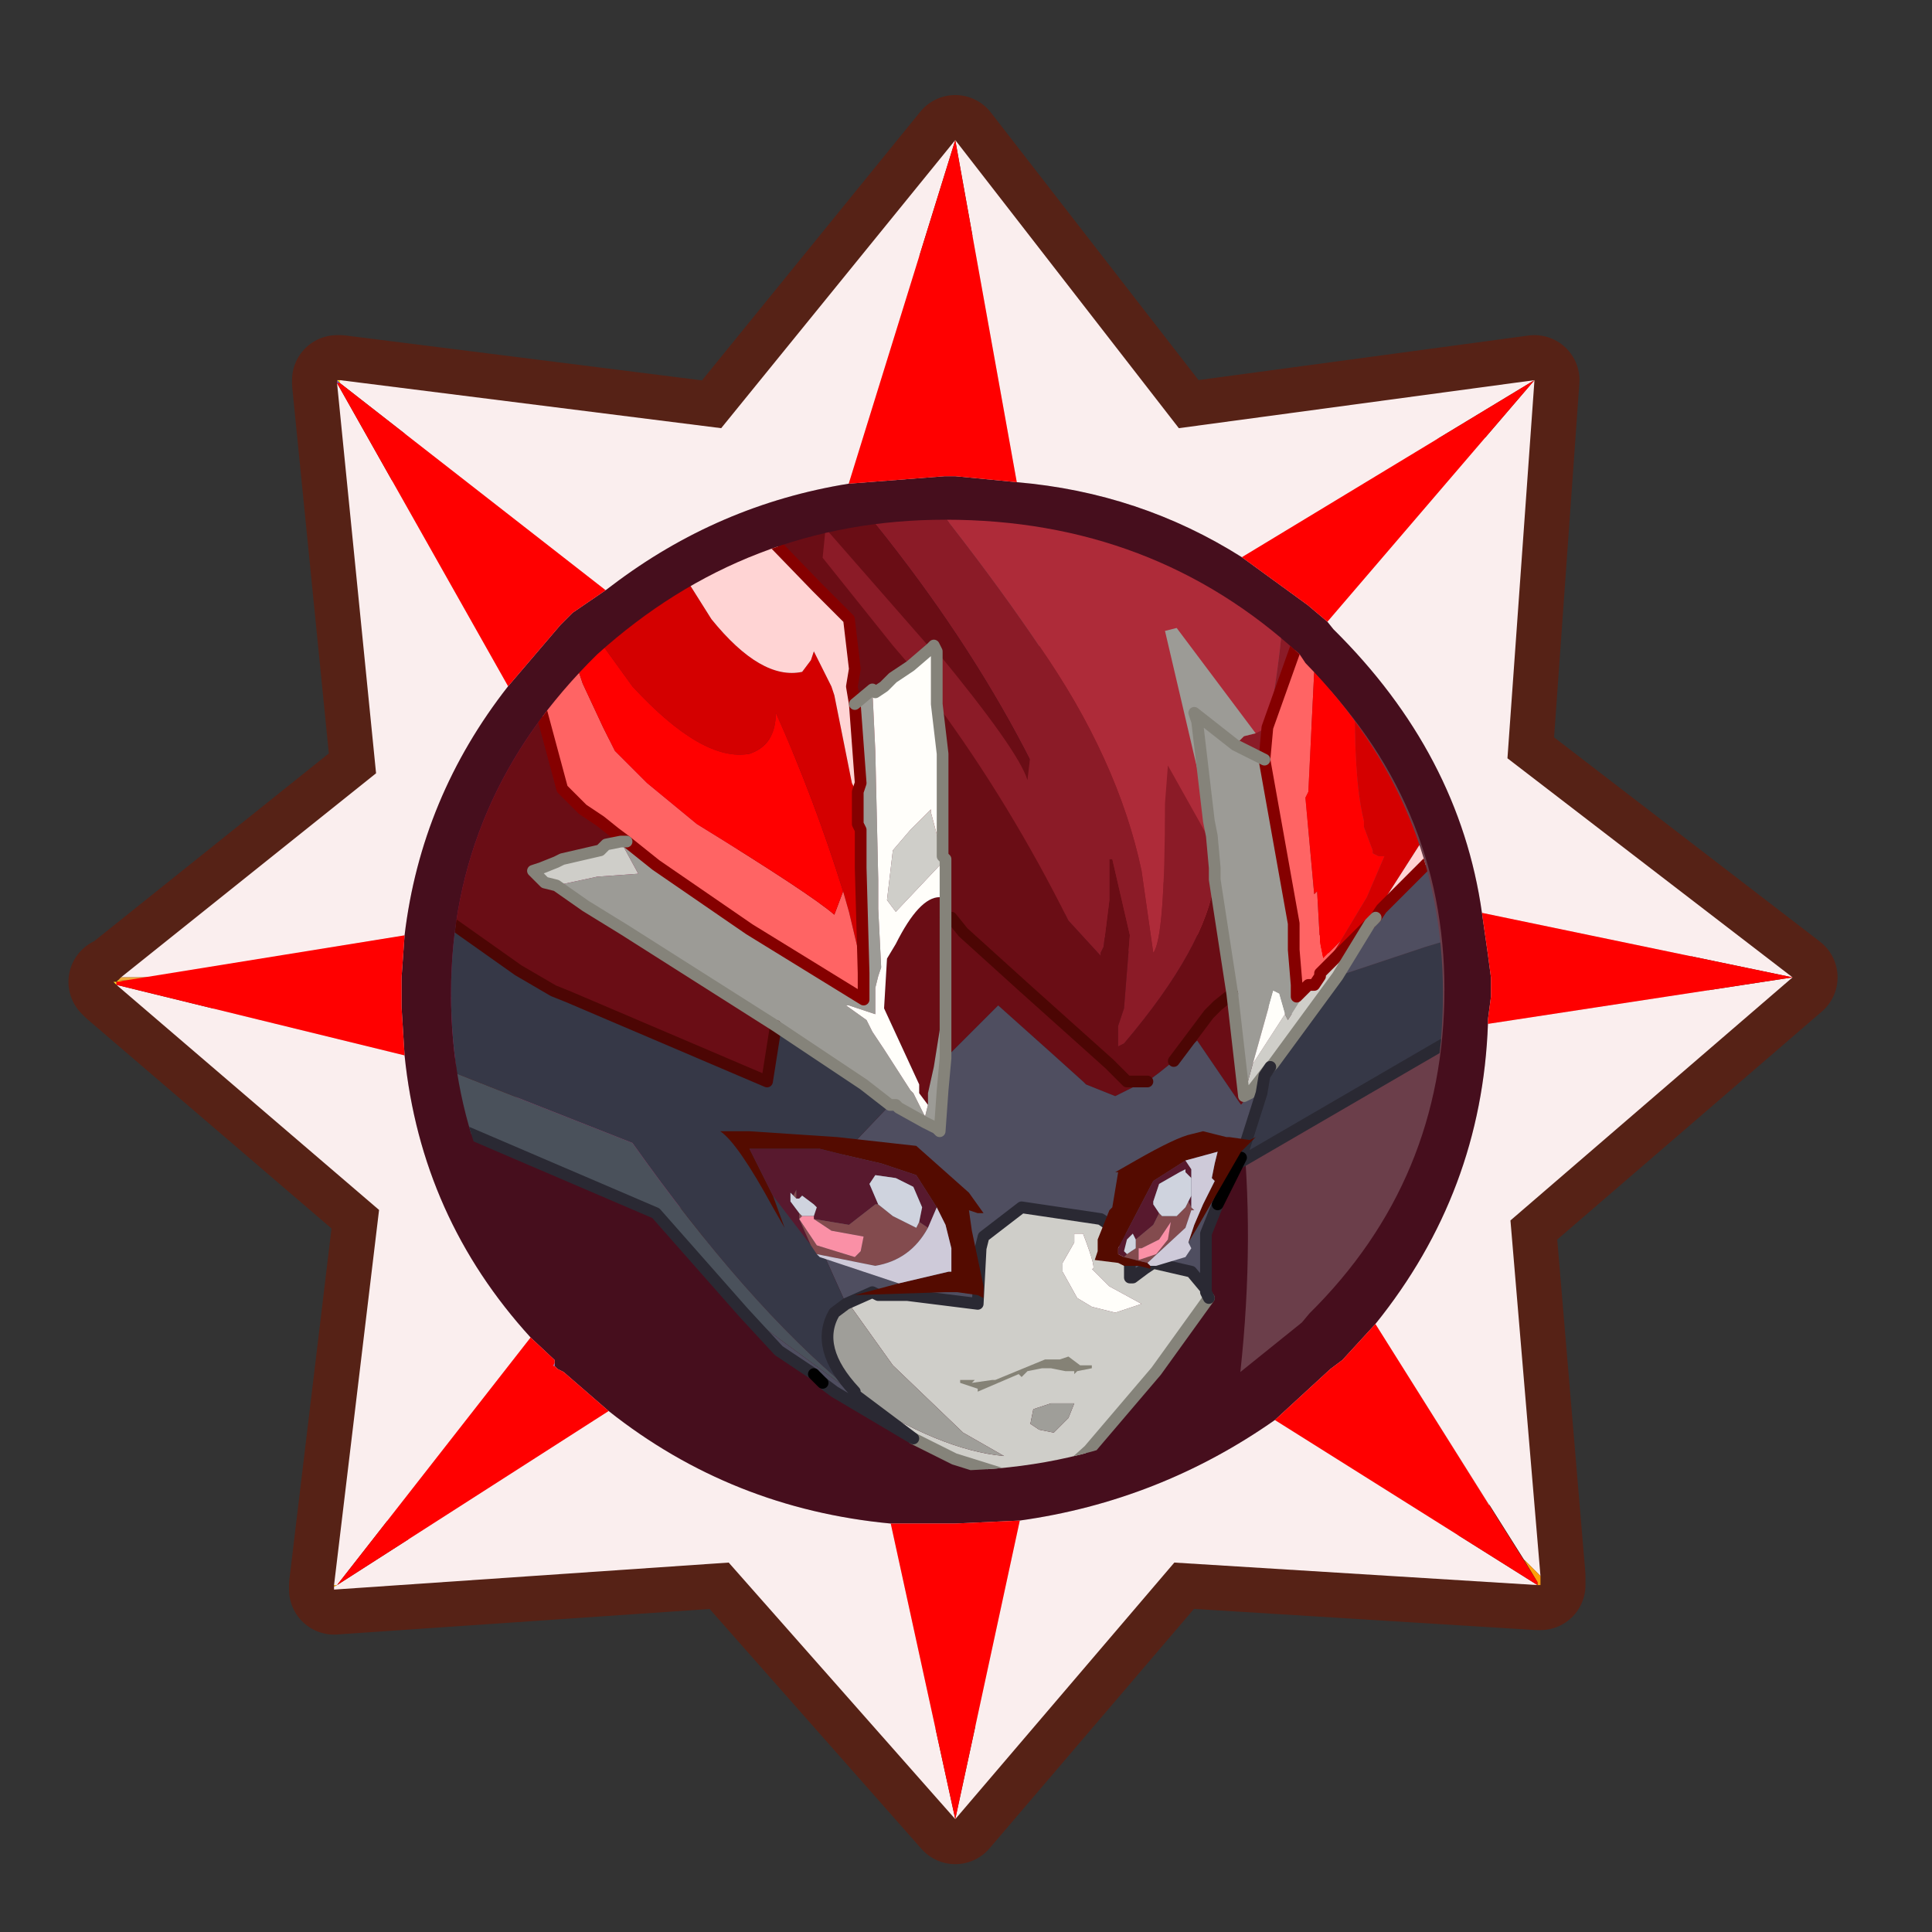 <?xml version="1.0" encoding="UTF-8" standalone="no"?>
<svg xmlns:ffdec="https://www.free-decompiler.com/flash" xmlns:xlink="http://www.w3.org/1999/xlink" ffdec:objectType="frame" height="30.0px" width="30.0px" xmlns="http://www.w3.org/2000/svg">
  <rect width="100%" height="100%" fill="#333333" stroke="none"/>
  <g transform="matrix(1.0, 0.0, 0.0, 1.0, 0.0, 0.0)">
    <use ffdec:characterId="1" height="30.0" transform="matrix(1.0, 0.0, 0.0, 1.0, 0.0, 0.0)" width="30.0" xlink:href="#shape0"/>
    <use ffdec:characterId="7" height="58.95" transform="matrix(0.466, 0.0, 0.0, 0.466, 1.063, 1.476)" width="58.95" xlink:href="#sprite0"/>
  </g>
  <defs>
    <g id="shape0" transform="matrix(1.0, 0.0, 0.0, 1.0, 0.0, 0.0)">
      <path d="M0.0 0.0 L30.0 0.0 30.0 30.0 0.0 30.0 0.0 0.0" fill="#33cc66" fill-opacity="0.0" fill-rule="evenodd" stroke="none"/>
    </g>
    <g id="sprite0" transform="matrix(1.0, 0.0, 0.0, 1.0, -1.1, 3.7)">
      <use ffdec:characterId="2" height="58.95" transform="matrix(1.0, 0.0, 0.0, 1.0, 1.1, -3.7)" width="58.95" xlink:href="#shape1"/>
      <use ffdec:characterId="5" height="17.55" transform="matrix(-1.95, 0.0, 0.0, 1.95, 48.558, 8.695)" width="20.85" xlink:href="#sprite1"/>
      <use ffdec:characterId="6" height="55.95" transform="matrix(1.0, 0.0, 0.0, 1.0, 2.7, -2.2)" width="55.85" xlink:href="#shape4"/>
    </g>
    <g id="shape1" transform="matrix(1.0, 0.0, 0.0, 1.0, -1.1, 3.7)">
      <path d="M49.95 5.8 L49.05 18.4 58.55 25.7 49.15 33.8 50.15 45.65 50.15 45.95 50.05 45.95 37.95 45.2 30.65 53.75 23.1 45.2 9.95 46.1 9.95 45.95 11.45 33.45 2.7 25.95 2.6 25.85 2.7 25.85 2.85 25.7 11.35 18.9 10.05 5.9 10.05 5.8 10.15 5.8 22.85 7.4 30.65 -2.2 38.1 7.4 49.95 5.8" fill="#d6d6d6" fill-rule="evenodd" stroke="none"/>
      <path d="M49.95 5.8 L38.1 7.4 30.65 -2.2 22.85 7.4 10.15 5.8 10.05 5.8 10.05 5.9 11.35 18.9 2.85 25.7 2.7 25.85 2.6 25.85 2.7 25.95 11.45 33.45 9.95 45.95 9.95 46.1 23.1 45.2 30.65 53.75 37.95 45.2 50.05 45.95 50.15 45.95 50.15 45.65 49.15 33.8 58.55 25.7 49.05 18.4 49.95 5.8 Z" fill="none" stroke="#562216" stroke-linecap="round" stroke-linejoin="round" stroke-width="3.0"/>
      <path d="M43.05 13.85 L49.95 5.8 49.05 18.4 58.55 25.7 48.2 23.55 Q47.45 18.25 43.25 14.1 L43.05 13.85 M48.4 27.25 L58.55 25.7 49.15 33.8 50.15 45.65 49.6 45.1 44.65 37.25 Q48.2 32.85 48.4 27.25 M50.05 45.95 L37.95 45.2 30.65 53.75 23.1 45.2 9.95 46.1 9.95 46.0 10.05 45.95 19.1 40.15 Q23.2 43.4 28.5 43.9 L30.65 53.75 32.8 43.8 Q37.45 43.15 41.3 40.45 L50.05 45.95 M9.95 45.95 L11.45 33.45 2.7 25.95 12.3 28.3 Q12.85 33.7 16.5 37.7 L10.05 45.95 9.95 45.95 M2.85 25.7 L11.35 18.9 10.05 5.9 15.75 16.0 Q12.85 19.7 12.3 24.3 L3.8 25.7 2.85 25.7 M10.15 5.8 L22.85 7.4 30.65 -2.2 38.1 7.4 49.95 5.8 40.2 11.7 Q36.8 9.55 32.7 9.2 L30.65 -2.2 27.1 9.25 Q22.75 9.95 19.2 12.65 L19.0 12.8 10.15 5.9 10.15 5.8" fill="#faeeee" fill-rule="evenodd" stroke="none"/>
      <path d="M43.05 13.85 L43.25 14.1 Q47.45 18.25 48.2 23.55 L48.4 24.95 48.5 25.7 48.5 25.8 48.5 26.15 48.5 26.35 48.4 27.1 48.4 27.25 Q48.2 32.85 44.65 37.25 L43.55 38.45 43.15 38.75 41.3 40.45 Q37.45 43.15 32.8 43.8 L30.65 43.9 30.3 43.9 28.5 43.9 Q23.2 43.4 19.1 40.15 L17.6 38.85 17.4 38.75 17.3 38.65 17.3 38.55 17.3 38.45 16.5 37.7 Q12.85 33.7 12.3 28.3 L12.2 26.7 12.2 26.35 12.2 25.85 12.2 25.7 12.3 24.3 Q12.85 19.7 15.75 16.0 L17.5 13.95 17.9 13.55 19.0 12.8 19.2 12.65 Q22.75 9.95 27.1 9.25 L30.3 9.0 30.65 9.0 32.7 9.2 Q36.8 9.55 40.2 11.7 L42.4 13.3 43.05 13.85" fill="#460e1d" fill-rule="evenodd" stroke="none"/>
      <path d="M50.15 45.65 L50.15 45.95 50.05 45.95 50.05 45.85 49.6 45.1 50.15 45.65" fill="url(#gradient0)" fill-rule="evenodd" stroke="none"/>
      <path d="M10.05 5.8 L10.15 5.8 10.15 5.9 10.05 5.8" fill="url(#gradient1)" fill-rule="evenodd" stroke="none"/>
      <path d="M10.05 5.9 L10.05 5.8 10.15 5.9 10.05 5.9" fill="url(#gradient2)" fill-rule="evenodd" stroke="none"/>
      <path d="M9.95 46.0 L9.95 45.95 10.05 45.95 9.95 46.0 M2.7 25.95 L2.6 25.85 2.7 25.85 2.75 25.8 3.25 25.8 2.7 25.85 2.7 25.95" fill="url(#gradient3)" fill-rule="evenodd" stroke="none"/>
      <path d="M2.75 25.8 L2.85 25.7 3.8 25.7 3.25 25.8 2.75 25.8" fill="url(#gradient4)" fill-rule="evenodd" stroke="none"/>
      <path d="M17.3 38.55 L17.3 38.65 17.25 38.65 17.3 38.55" fill="url(#gradient5)" fill-rule="evenodd" stroke="none"/>
      <path d="M46.95 26.1 Q46.95 32.45 42.45 36.9 L42.2 37.2 40.15 38.85 Q42.1 20.8 29.0 10.55 L30.35 10.55 Q37.4 10.55 42.2 15.05 L42.35 15.3 Q46.95 19.85 46.95 26.1" fill="#ffffff" fill-opacity="0.2" fill-rule="evenodd" stroke="none"/>
      <path d="M43.25 25.95 Q43.05 26.7 42.05 26.9 41.4 27.0 40.75 26.45 40.25 25.95 40.2 25.5 39.9 24.1 41.5 23.9 42.95 23.75 43.15 25.2 L43.25 25.95 M42.05 21.1 L42.05 21.75 Q41.85 22.35 40.85 22.5 40.65 22.5 38.6 20.0 L36.55 16.85 Q36.25 15.5 37.0 15.35 37.65 15.15 38.8 16.1 41.5 18.15 42.05 21.1" fill="#ffffff" fill-rule="evenodd" stroke="none"/>
    </g>
    <linearGradient gradientTransform="matrix(-0.012, 0.0, 0.0, 0.009, 40.45, 46.2)" gradientUnits="userSpaceOnUse" id="gradient0" spreadMethod="pad" x1="-819.2" x2="819.2">
      <stop offset="0.0" stop-color="#fd9e0c"/>
      <stop offset="1.0" stop-color="#fddd27"/>
    </linearGradient>
    <linearGradient gradientTransform="matrix(-0.013, 0.0, 0.0, 0.01, 20.3, 5.75)" gradientUnits="userSpaceOnUse" id="gradient1" spreadMethod="pad" x1="-819.2" x2="819.2">
      <stop offset="0.0" stop-color="#fd9b0b"/>
      <stop offset="1.0" stop-color="#fde42b"/>
    </linearGradient>
    <linearGradient gradientTransform="matrix(-0.009, 0.0, 0.0, 0.012, 10.4, 15.6)" gradientUnits="userSpaceOnUse" id="gradient2" spreadMethod="pad" x1="-819.2" x2="819.2">
      <stop offset="0.0" stop-color="#5f2288"/>
      <stop offset="1.0" stop-color="#a276cd"/>
    </linearGradient>
    <linearGradient gradientTransform="matrix(-0.009, 0.0, 0.0, 0.012, 9.95, 35.75)" gradientUnits="userSpaceOnUse" id="gradient3" spreadMethod="pad" x1="-819.2" x2="819.2">
      <stop offset="0.0" stop-color="#fd9e0c"/>
      <stop offset="1.0" stop-color="#fddd27"/>
    </linearGradient>
    <linearGradient gradientTransform="matrix(-0.009, 0.0, 0.0, 0.012, 9.95, 35.75)" gradientUnits="userSpaceOnUse" id="gradient4" spreadMethod="pad" x1="-819.2" x2="819.2">
      <stop offset="0.0" stop-color="#8d010c"/>
      <stop offset="1.0" stop-color="#f2b03f"/>
    </linearGradient>
    <linearGradient gradientTransform="matrix(-0.013, 0.0, 0.0, 0.009, 20.3, 46.1)" gradientUnits="userSpaceOnUse" id="gradient5" spreadMethod="pad" x1="-819.2" x2="819.2">
      <stop offset="0.0" stop-color="#65298e"/>
      <stop offset="1.0" stop-color="#9a6cc5"/>
    </linearGradient>
    <g id="sprite1" transform="matrix(1.0, 0.0, 0.0, 1.0, 0.85, 0.9)">
      <clipPath id="clipPath0" transform="matrix(1.0, 0.0, 0.0, 1.0, 0.0, 0.0)">
        <path d="M14.45 2.3 Q16.95 4.75 16.95 8.1 16.95 11.25 14.8 13.6 12.0 16.25 8.5 16.25 4.95 16.25 2.45 13.9 L2.3 13.75 Q0.0 11.4 0.0 8.1 0.0 4.85 2.35 2.45 L2.45 2.3 Q4.95 0.0 8.5 0.0 11.9 0.0 14.45 2.3" fill="#4b1c6c" fill-rule="evenodd" stroke="none"/>
      </clipPath>
      <g clip-path="url(#clipPath0)">
        <use ffdec:characterId="4" height="17.55" transform="matrix(1.0, 0.0, 0.0, 1.0, -0.85, -0.9)" width="20.85" xlink:href="#shape3"/>
      </g>
    </g>
    <g id="shape3" transform="matrix(1.0, 0.0, 0.0, 1.0, 0.85, 0.9)">
      <path d="M3.25 6.15 L2.85 4.75 1.4 1.9 0.85 0.6 0.35 -0.6 0.35 -0.65 2.55 -0.65 2.65 1.0 2.7 1.25 Q2.9 4.4 4.1 7.0 L3.25 6.15 M9.0 -0.65 L10.3 -0.65 Q7.0 3.2 5.85 7.1 L4.8 7.7 4.5 7.4 4.5 7.35 Q4.9 4.6 8.4 0.1 L9.0 -0.65" fill="#8b1b27" fill-rule="evenodd" stroke="none"/>
      <path d="M0.35 -0.65 L0.35 -0.6 0.85 0.6 1.4 1.9 2.85 4.75 3.25 6.15 -0.35 2.65 -0.75 2.55 -0.75 -0.65 0.35 -0.65 M4.1 7.0 Q2.9 4.4 2.7 1.25 L2.65 1.0 2.55 -0.65 3.85 -0.65 3.95 1.0 Q4.05 0.35 4.5 -0.65 L9.0 -0.65 8.4 0.1 Q4.9 4.6 4.5 7.35 L4.5 7.4 4.1 7.0" fill="#ae2b39" fill-rule="evenodd" stroke="none"/>
      <path d="M10.3 -0.65 L19.9 -0.65 19.9 1.15 19.5 1.25 Q15.3 2.55 12.8 4.95 12.35 5.25 12.0 5.7 L11.9 3.5 5.85 7.1 Q7.0 3.2 10.3 -0.65" fill="#6a0d15" fill-rule="evenodd" stroke="none"/>
      <path d="M3.85 -0.65 L4.5 -0.65 Q4.05 0.35 3.95 1.0 L3.85 -0.65" fill="#e76b76" fill-rule="evenodd" stroke="none"/>
      <path d="M19.9 1.15 L19.9 6.55 18.0 7.55 Q13.25 10.2 12.25 12.15 L12.0 5.7 Q12.35 5.25 12.8 4.95 15.3 2.55 19.5 1.25 L19.9 1.15" fill="#8e1a4f" fill-rule="evenodd" stroke="none"/>
      <path d="M19.9 6.55 L19.9 7.55 Q16.7 9.3 13.0 11.9 L12.25 12.4 12.25 12.15 Q13.25 10.2 18.0 7.55 L19.9 6.55" fill="#b12766" fill-rule="evenodd" stroke="none"/>
      <path d="M-0.75 2.55 L-0.35 2.65 M19.9 7.55 Q16.7 9.3 13.0 11.9 L12.25 12.4" fill="none" stroke="#4c0604" stroke-linecap="round" stroke-linejoin="round" stroke-width="0.2"/>
      <path d="M13.35 -0.8 L15.8 -0.8 15.6 0.15 15.45 0.55 14.5 1.95 13.85 2.85 Q12.65 4.15 11.85 4.0 11.4 3.85 11.4 3.3 10.75 4.75 10.25 6.35 L10.15 6.7 9.9 7.75 9.95 5.95 9.95 5.35 9.95 5.3 10.0 5.2 10.05 4.6 10.1 4.5 10.4 3.0 10.45 2.85 10.75 2.25 10.8 2.4 10.95 2.6 Q11.65 2.75 12.5 1.7 L13.35 0.35 13.35 0.1 12.9 -0.3 12.85 -0.3 13.35 -0.8 M-0.05 -0.8 L1.1 -0.8 1.1 -0.7 1.15 -0.55 1.45 1.65 Q1.6 4.15 1.35 5.15 L1.35 5.25 1.2 5.65 1.2 5.7 1.1 5.75 1.0 5.75 1.3 6.45 1.75 7.2 2.1 7.75 1.25 6.9 1.15 6.8 1.1 6.65 0.3 5.4 0.2 5.15 0.15 5.1 0.35 4.65 0.4 4.5 0.5 3.15 Q0.45 2.3 0.25 2.25 L-0.05 2.6 -0.05 0.1 -0.05 -0.8" fill="#d40000" fill-rule="evenodd" stroke="none"/>
      <path d="M1.1 -0.8 L1.45 -0.8 3.0 3.55 3.05 4.1 2.55 6.9 2.55 7.35 2.5 7.95 2.5 8.1 2.5 8.15 2.3 7.95 2.2 7.95 2.1 7.8 2.1 7.75 1.75 7.2 2.05 7.5 2.1 7.25 2.15 6.35 2.2 6.4 2.35 4.75 2.3 4.65 2.2 2.6 1.15 -0.55 1.1 -0.7 1.1 -0.8 M15.8 -0.8 L16.25 -0.8 16.2 -0.65 16.15 -0.3 15.95 0.65 15.85 0.75 15.8 1.4 15.75 1.65 15.5 2.85 15.4 3.1 15.45 3.2 15.4 3.3 15.05 4.6 14.7 4.95 14.4 5.15 14.15 5.35 13.95 5.5 13.45 5.9 11.85 7.0 9.9 8.2 9.9 7.75 10.15 6.7 10.25 6.35 10.4 6.75 Q10.8 6.4 12.75 5.2 L13.6 4.5 14.15 3.95 14.35 3.55 14.7 2.8 15.45 0.55 15.6 0.15 15.8 -0.8" fill="#ff6464" fill-rule="evenodd" stroke="none"/>
      <path d="M10.7 1.15 L12.2 -0.4 12.3 -0.5 12.4 -0.55 12.6 -0.8 13.35 -0.8 12.85 -0.3 12.9 -0.3 13.35 0.1 13.35 0.35 12.5 1.7 Q11.65 2.75 10.95 2.6 L10.8 2.4 10.75 2.25 10.45 2.85 10.4 3.0 10.1 4.5 10.05 4.6 10.0 5.2 10.0 5.0 10.0 4.65 9.95 4.5 10.05 3.15 10.1 2.85 10.05 2.55 10.15 1.7 10.7 1.15 M-0.2 5.3 L-0.2 -0.8 -0.05 -0.8 -0.05 0.1 -0.05 2.6 0.25 2.25 Q0.45 2.3 0.5 3.15 L0.4 4.5 0.35 4.65 0.15 5.1 0.2 5.15 0.3 5.4 1.1 6.65 1.15 6.8 1.05 6.65 0.25 5.85 -0.2 5.3" fill="#ffd4d4" fill-rule="evenodd" stroke="none"/>
      <path d="M10.6 0.65 L10.7 1.15 10.15 1.7 10.05 2.55 10.1 2.85 10.05 3.15 9.75 2.9 9.7 2.95 9.55 2.85 9.4 2.7 9.1 2.5 9.4 2.15 10.6 0.65 M16.15 -0.3 L16.95 -0.8 17.9 -0.8 Q17.05 -0.1 17.1 0.25 L17.05 0.3 18.55 0.15 19.05 0.2 19.05 1.0 18.25 1.0 17.8 1.45 16.95 2.15 16.25 2.7 19.05 2.45 19.05 5.4 15.8 7.7 15.2 8.05 14.95 8.15 11.55 9.6 11.4 8.65 14.0 7.0 14.65 6.6 15.15 6.25 15.35 6.2 15.55 6.0 15.4 5.95 15.15 5.85 15.05 5.8 14.4 5.65 14.3 5.55 14.05 5.5 13.95 5.5 14.15 5.35 14.4 5.15 14.7 4.95 15.05 4.6 15.4 3.3 15.45 3.2 15.4 3.1 15.5 2.85 15.75 1.65 15.8 1.4 15.85 0.75 15.95 0.65 16.15 -0.3 M15.8 1.4 L16.55 1.25 17.0 1.2 18.25 1.0 17.0 1.2 16.55 1.25 15.8 1.4 M3.9 6.15 Q4.05 7.3 5.45 8.95 L5.55 9.0 5.55 8.65 5.45 8.35 5.35 7.1 5.65 5.8 5.7 5.8 5.7 6.5 5.8 7.3 5.85 7.4 5.85 7.45 6.4 6.85 Q7.4 4.85 8.65 3.15 L8.55 4.0 8.55 5.4 8.55 5.75 8.5 5.8 8.5 6.4 8.6 6.45 Q8.95 6.45 9.35 7.25 L9.5 7.5 9.55 8.35 8.95 9.65 8.95 9.75 8.95 9.8 8.8 10.0 8.8 9.8 8.7 9.35 8.5 8.1 8.5 9.2 7.6 8.3 6.65 9.15 6.15 9.6 6.1 9.65 5.6 9.85 5.1 9.6 5.05 9.6 4.85 9.45 4.6 9.25 4.0 8.45 3.95 8.4 3.85 8.3 3.6 8.1 3.85 8.3 3.95 8.4 4.0 8.45 4.6 9.25 4.2 8.9 3.45 10.0 3.05 9.5 2.95 9.35 3.3 9.8 3.4 9.85 3.6 8.1 3.9 6.15 M8.5 6.8 L8.4 6.8 8.2 7.05 7.15 8.0 5.7 9.3 5.5 9.5 5.4 9.6 5.05 9.6 5.4 9.6 5.5 9.5 5.7 9.3 7.15 8.0 8.2 7.05 8.4 6.8 8.5 6.8 8.5 8.1 8.5 6.8 8.5 6.4 8.5 6.8" fill="#6a0d15" fill-rule="evenodd" stroke="none"/>
      <path d="M19.05 -0.45 L19.05 -0.3 18.9 -0.35 18.95 -0.4 19.05 -0.45 M19.05 0.0 L19.05 0.2 18.55 0.15 19.05 0.0" fill="#e76b76" fill-rule="evenodd" stroke="none"/>
      <path d="M4.7 4.2 L5.3 3.25 6.9 1.0 6.95 1.05 Q6.85 1.4 6.9 2.15 5.55 4.1 5.15 6.0 L4.95 7.4 Q4.75 7.15 4.75 4.85 L4.7 4.2 M17.9 -0.8 L17.95 -0.85 19.05 -0.8 19.05 -0.45 18.95 -0.4 18.9 -0.35 19.05 -0.3 19.05 0.0 18.55 0.15 17.05 0.3 17.1 0.25 Q17.05 -0.1 17.9 -0.8 M19.05 1.0 L19.05 2.45 16.25 2.7 16.95 2.15 17.8 1.45 18.25 1.0 19.05 1.0" fill="#ae2b39" fill-rule="evenodd" stroke="none"/>
      <path d="M19.05 6.2 L19.05 6.8 18.9 6.85 18.9 6.55 19.05 6.2 M11.95 13.55 L11.35 14.2 10.75 14.6 10.6 14.75 10.4 14.9 9.05 15.7 10.05 14.95 10.05 14.9 10.15 14.85 10.25 14.8 11.95 13.55 M4.05 13.15 L4.05 12.35 4.05 12.2 3.85 11.7 3.6 11.15 3.5 11.0 3.45 10.9 3.1 9.8 3.05 9.5 3.45 10.0 4.2 8.9 4.6 9.25 4.85 9.45 5.05 9.6 5.1 9.6 5.6 9.85 6.1 9.65 6.15 9.6 6.65 9.15 7.6 8.3 8.5 9.2 8.55 9.75 8.6 10.45 8.65 10.4 8.85 10.3 9.3 10.05 9.35 10.0 9.45 10.0 10.4 11.0 Q10.8 11.65 10.65 12.4 L10.2 13.4 9.75 13.2 9.65 13.25 9.15 13.25 7.95 13.4 7.9 12.45 7.85 12.25 7.2 11.75 5.85 11.95 Q5.45 12.2 5.35 12.6 L5.35 12.65 5.35 12.9 5.35 12.95 5.3 12.95 5.1 12.8 4.95 12.7 4.3 12.85 4.05 13.15 M-0.2 7.15 L-0.2 6.25 -0.05 6.3 -0.2 5.95 -0.2 5.3 0.25 5.85 1.05 6.65 1.15 6.8 1.25 6.9 1.8 7.8 0.3 7.3 -0.2 7.15" fill="#4f4e60" fill-rule="evenodd" stroke="none"/>
      <path d="M-0.2 6.25 L-0.2 5.95 -0.05 6.3 -0.2 6.25" fill="#777688" fill-rule="evenodd" stroke="none"/>
      <path d="M19.05 5.4 L19.05 6.2 18.9 6.55 18.9 6.85 19.05 6.8 19.05 8.6 13.85 10.65 Q11.9 13.4 10.15 14.85 L10.05 14.9 Q10.75 14.15 10.4 13.55 L10.2 13.4 10.65 12.4 Q10.8 11.65 10.4 11.0 L9.45 10.0 9.9 9.65 11.4 8.65 11.55 9.6 14.95 8.15 15.2 8.05 15.8 7.7 19.05 5.4 M3.5 11.0 L-0.2 8.85 -0.2 7.15 0.3 7.3 1.8 7.8 2.9 9.3 2.95 9.35 3.05 9.5 3.1 9.8 3.45 10.9 3.5 11.0" fill="#363847" fill-rule="evenodd" stroke="none"/>
      <path d="M9.05 15.7 L8.35 16.05 6.75 16.55 6.55 16.35 6.05 15.9 4.9 14.55 4.0 13.3 4.05 13.2 4.05 13.15 4.3 12.85 4.95 12.7 5.1 12.8 5.3 12.95 5.35 12.95 5.35 12.9 5.35 12.65 5.35 12.6 Q5.45 12.2 5.85 11.95 L7.2 11.75 7.85 12.25 7.9 12.45 7.95 13.4 9.15 13.25 9.65 13.25 9.75 13.2 10.2 13.4 10.15 13.4 9.4 14.45 8.2 15.6 7.5 16.0 Q8.6 15.9 10.05 14.95 L9.05 15.7 M2.1 7.75 L2.1 7.8 2.2 7.95 2.3 7.95 2.3 8.0 2.65 8.55 2.7 8.45 3.25 9.3 3.4 9.85 3.3 9.8 2.95 9.35 2.9 9.3 1.8 7.8 1.25 6.9 2.1 7.75 M14.05 5.5 L14.3 5.55 14.4 5.65 15.05 5.8 15.15 5.85 15.4 5.95 15.55 6.0 15.35 6.2 15.15 6.25 14.45 6.1 13.75 6.05 14.05 5.5 M8.5 5.8 L8.55 5.75 8.75 5.0 8.75 4.95 9.1 5.3 9.4 5.65 9.5 6.5 9.35 6.7 8.5 5.8 M6.3 12.2 L6.15 12.2 Q5.9 12.85 6.0 12.8 L5.7 13.1 5.15 13.4 5.6 13.55 6.0 13.45 6.25 13.3 6.5 12.85 6.5 12.7 6.3 12.35 6.3 12.2 M7.0 15.2 L6.7 15.1 6.3 15.1 6.4 15.35 6.65 15.6 6.9 15.55 7.05 15.45 7.0 15.2" fill="#cfcec9" fill-rule="evenodd" stroke="none"/>
      <path d="M1.15 -0.55 L2.2 2.6 2.3 4.65 2.35 4.75 2.2 6.4 2.15 6.35 2.1 7.25 2.05 7.5 1.75 7.2 1.3 6.45 1.0 5.75 1.1 5.75 1.2 5.7 1.2 5.65 1.35 5.25 1.35 5.15 Q1.6 4.15 1.45 1.65 L1.15 -0.55 M10.25 6.35 Q10.75 4.75 11.4 3.3 11.4 3.85 11.85 4.0 12.65 4.15 13.85 2.85 L14.5 1.95 15.45 0.55 14.7 2.8 14.35 3.55 14.15 3.95 13.6 4.5 12.75 5.2 Q10.8 6.4 10.4 6.75 L10.25 6.35" fill="#ff0000" fill-rule="evenodd" stroke="none"/>
      <path d="M3.0 3.55 L3.2 3.65 3.4 3.7 3.55 3.85 3.05 4.1 3.0 3.55 M3.95 5.4 L4.0 5.45 4.7 4.2 4.75 4.85 Q4.75 7.15 4.95 7.4 L5.15 6.0 Q5.55 4.1 6.9 2.15 L6.9 2.75 7.1 4.45 Q7.25 3.95 8.65 2.25 L8.65 3.15 Q7.4 4.85 6.4 6.85 L5.85 7.45 5.85 7.4 5.8 7.3 5.7 6.5 5.7 5.8 5.65 5.8 5.35 7.1 5.45 8.35 5.55 8.65 5.55 9.0 5.45 8.95 Q4.05 7.3 3.9 6.15 L3.85 6.05 3.9 5.95 3.95 5.4 M8.75 2.2 L8.8 2.15 10.55 0.15 10.6 0.65 9.4 2.15 9.1 2.5 8.75 2.2 M3.9 6.15 L3.9 5.95 3.9 6.15" fill="#8b1b27" fill-rule="evenodd" stroke="none"/>
      <path d="M3.2 3.65 L4.55 1.85 4.75 1.9 4.2 4.25 4.0 5.15 3.95 5.4 3.9 5.95 3.85 6.05 3.9 6.15 3.6 8.1 3.4 9.85 3.25 9.3 2.9 8.05 2.8 8.1 2.7 8.45 2.65 8.55 2.3 8.0 2.3 7.95 2.5 8.15 2.5 8.1 2.5 7.95 2.55 7.35 2.55 6.9 3.05 4.1 3.55 3.85 3.4 3.7 3.2 3.65 M13.95 5.5 L14.05 5.5 13.75 6.05 14.45 6.1 15.15 6.25 14.65 6.6 14.0 7.0 11.4 8.65 9.9 9.65 9.45 10.0 9.35 10.0 9.3 10.05 8.85 10.3 8.65 10.4 8.6 10.45 8.55 9.75 8.5 9.2 8.5 8.1 8.7 9.35 8.8 9.8 8.8 10.0 8.85 10.2 9.05 9.8 9.1 9.75 9.55 9.05 9.75 8.75 9.85 8.55 10.2 8.3 10.15 8.3 9.85 8.4 9.7 8.45 9.7 8.0 9.65 7.8 9.6 7.65 9.65 6.65 9.65 6.15 9.7 3.95 9.75 2.9 10.05 3.15 9.95 4.5 10.0 4.65 10.0 5.0 10.0 5.2 9.95 5.3 9.95 5.35 9.95 5.95 9.9 7.75 9.9 8.2 11.85 7.0 13.45 5.9 13.95 5.5 M3.55 3.85 L4.25 3.3 4.2 3.45 4.0 5.15 4.2 3.45 4.25 3.3 3.55 3.85" fill="#9c9b96" fill-rule="evenodd" stroke="none"/>
      <path d="M8.65 2.25 L8.7 2.15 8.75 2.2 9.1 2.5 9.4 2.7 9.55 2.85 9.7 2.95 9.75 2.9 9.7 3.95 9.65 6.15 9.65 6.65 9.6 7.65 9.65 7.8 9.7 8.0 9.7 8.45 9.85 8.4 10.15 8.3 10.2 8.3 9.85 8.55 9.75 8.75 9.55 9.05 9.1 9.75 9.05 9.8 8.85 10.2 8.8 10.0 8.95 9.8 8.95 9.75 8.95 9.65 9.55 8.35 9.5 7.5 9.35 7.25 Q8.95 6.45 8.6 6.45 L8.5 6.4 8.5 5.8 9.35 6.7 9.5 6.5 9.4 5.65 9.1 5.3 8.75 4.95 8.75 5.0 8.55 5.75 8.55 5.4 8.55 4.0 8.65 3.15 8.65 2.25 M2.7 8.45 L2.8 8.1 2.9 8.05 3.25 9.3 2.7 8.45 M6.3 12.2 L6.3 12.35 6.5 12.7 6.5 12.85 6.25 13.3 6.0 13.45 5.6 13.55 5.15 13.4 5.7 13.1 6.0 12.8 Q5.9 12.85 6.15 12.2 L6.3 12.2" fill="#fffefa" fill-rule="evenodd" stroke="none"/>
      <path d="M19.05 8.6 L19.05 9.45 13.45 11.85 11.95 13.55 10.25 14.8 10.15 14.85 Q11.9 13.4 13.85 10.65 L19.05 8.6" fill="#4a515b" fill-rule="evenodd" stroke="none"/>
      <path d="M10.05 14.9 L10.05 14.95 Q8.6 15.9 7.5 16.0 L8.2 15.6 9.4 14.45 10.15 13.4 10.2 13.4 10.4 13.55 Q10.75 14.15 10.05 14.9 M7.0 15.2 L7.05 15.45 6.9 15.55 6.65 15.6 6.4 15.35 6.3 15.1 6.7 15.1 7.0 15.2" fill="#9f9e99" fill-rule="evenodd" stroke="none"/>
      <path d="M1.45 -0.8 L3.0 3.55 3.05 4.1 2.55 6.9 2.55 7.35 2.5 7.95 2.5 8.1 2.5 8.15 2.3 7.95 2.2 7.95 2.1 7.8 2.1 7.75 1.25 6.9 M10.7 1.15 L12.2 -0.4 M12.3 -0.5 L12.4 -0.55 12.6 -0.8 M16.25 -0.8 L16.2 -0.65 16.15 -0.3 15.95 0.65 15.85 0.75 15.8 1.4 15.75 1.65 15.5 2.85 15.4 3.1 15.45 3.2 15.4 3.3 15.05 4.6 14.7 4.95 14.4 5.15 14.15 5.35 13.95 5.5 13.45 5.9 11.85 7.0 9.9 8.2 9.9 7.75 9.95 5.95 9.95 5.35 9.95 5.3 10.0 5.2 10.0 5.0 10.0 4.65 9.95 4.5 10.05 3.15 10.1 2.85 10.05 2.55 10.15 1.7 10.7 1.15 M1.15 6.8 L1.05 6.65 0.25 5.85 -0.2 5.3" fill="none" stroke="#850000" stroke-linecap="round" stroke-linejoin="round" stroke-width="0.2"/>
      <path d="M16.15 -0.3 L16.95 -0.8 M19.05 1.0 L18.25 1.0 17.0 1.2 16.55 1.25 15.8 1.4 M11.4 8.65 L11.55 9.6 14.95 8.15 15.2 8.05 15.8 7.7 19.05 5.4 M3.6 8.1 L3.85 8.3 3.95 8.4 4.0 8.45 4.6 9.25 M5.05 9.6 L5.4 9.6 5.5 9.5 5.7 9.3 7.15 8.0 8.2 7.05 8.4 6.8 8.5 6.8" fill="none" stroke="#4c0604" stroke-linecap="round" stroke-linejoin="round" stroke-width="0.2"/>
      <path d="M4.0 5.15 L3.95 5.4 3.9 5.95 3.9 6.15 3.6 8.1 3.4 9.85 3.3 9.8 2.95 9.35 2.9 9.3 1.8 7.8 1.25 6.9 1.15 6.8 M8.65 2.25 L8.7 2.15 8.75 2.2 9.1 2.5 9.4 2.7 9.55 2.85 9.7 2.95 9.75 2.9 10.05 3.15 M9.05 15.7 L8.35 16.05 6.75 16.55 6.55 16.35 6.05 15.9 4.9 14.55 4.0 13.3 M13.95 5.5 L14.05 5.5 14.3 5.55 14.4 5.65 15.05 5.8 15.15 5.85 15.4 5.95 15.55 6.0 15.35 6.2 15.15 6.25 14.65 6.6 14.0 7.0 11.4 8.65 9.9 9.65 9.45 10.0 9.35 10.0 9.3 10.05 8.85 10.3 8.65 10.4 8.6 10.45 8.55 9.75 8.5 9.2 8.5 8.1 8.5 6.8 8.5 6.4 8.5 5.8 8.55 5.75 8.55 5.4 8.55 4.0 8.65 3.15 8.65 2.25 M4.0 5.15 L4.2 3.45 4.25 3.3 3.55 3.85 3.05 4.1" fill="none" stroke="#85837a" stroke-linecap="round" stroke-linejoin="round" stroke-width="0.2"/>
      <path d="M19.05 9.45 L13.45 11.85 11.95 13.55 11.35 14.2 10.75 14.6 M10.6 14.75 L10.4 14.9 9.05 15.7 10.05 14.95 10.05 14.9 Q10.75 14.15 10.4 13.55 L10.2 13.4 9.75 13.2 9.65 13.25 9.15 13.25 7.95 13.4 7.9 12.45 7.85 12.25 7.2 11.75 5.85 11.95 Q5.45 12.2 5.35 12.6 L5.35 12.65 5.35 12.9 5.35 12.95 5.3 12.95 5.1 12.8 4.95 12.7 4.3 12.85 4.05 13.15 4.05 12.35 4.05 12.2 3.85 11.7 M4.0 13.3 L4.05 13.2 4.05 13.15 M3.5 11.0 L-0.2 8.85 M3.05 9.5 L3.1 9.8 3.45 10.9 M2.95 9.35 L3.05 9.5" fill="none" stroke="#2a2933" stroke-linecap="round" stroke-linejoin="round" stroke-width="0.2"/>
      <path d="M10.75 14.6 L10.6 14.75 M3.85 11.7 L3.5 11.0 3.6 11.15 3.85 11.7 M3.45 10.9 L3.5 11.0" fill="none" stroke="#000000" stroke-linecap="round" stroke-linejoin="round" stroke-width="0.2"/>
      <path d="M9.3 13.05 L10.05 13.25 8.5 13.2 8.3 13.2 7.95 13.25 7.85 13.3 7.85 13.1 8.05 12.15 8.1 11.8 7.95 11.85 7.85 11.85 8.1 11.5 9.0 10.7 10.35 10.55 11.85 10.45 12.35 10.45 Q12.05 10.65 11.45 11.75 L11.25 12.1 11.45 11.55 11.65 11.15 11.85 10.75 10.65 10.75 10.25 10.85 9.6 11.0 9.0 11.2 8.65 11.75 8.5 12.05 8.4 12.45 8.4 12.85 8.45 12.85 9.3 13.05 M4.35 12.35 L4.2 12.1 3.45 10.8 3.2 10.55 3.3 10.6 3.65 10.55 3.7 10.55 4.1 10.45 4.3 10.5 Q4.55 10.55 5.25 10.95 L5.6 11.15 5.55 11.15 5.65 11.75 5.7 11.8 5.9 12.3 5.9 12.5 5.95 12.65 5.55 12.7 5.45 12.75 5.2 12.75 5.0 12.8 5.0 12.75 5.05 12.7 5.45 12.6 5.55 12.55 5.55 12.45 4.95 11.3 4.4 10.95 3.85 10.8 3.9 11.0 3.95 11.25 3.9 11.3 4.1 11.7 4.25 12.05 4.35 12.35" fill="#540b00" fill-rule="evenodd" stroke="none"/>
      <path d="M8.65 11.75 L9.0 11.2 9.6 11.0 10.25 10.85 10.65 10.75 11.85 10.75 11.65 11.15 11.45 11.55 10.8 12.4 11.0 11.95 11.0 11.85 11.15 11.65 11.15 11.5 11.1 11.55 11.05 11.45 11.05 11.6 11.0 11.6 10.95 11.55 10.75 11.7 10.7 11.75 10.75 11.9 10.75 11.95 10.15 12.05 9.7 11.7 9.65 11.7 9.8 11.35 9.7 11.2 9.35 11.25 9.05 11.4 8.9 11.75 8.95 12.0 8.8 12.1 8.65 11.75 M4.4 10.95 L4.95 11.3 5.55 12.45 5.55 12.55 5.45 12.6 5.4 12.55 5.45 12.5 5.4 12.3 5.3 12.2 5.25 12.3 4.95 12.05 4.85 11.85 4.95 11.7 4.95 11.65 4.85 11.35 4.5 11.15 4.4 11.1 4.4 11.15 4.3 11.25 4.3 11.3 4.3 11.55 4.35 11.65 4.3 11.75 4.3 11.1 4.4 10.95" fill="#58192e" fill-rule="evenodd" stroke="none"/>
      <path d="M10.8 12.4 L10.7 12.55 9.7 12.75 Q9.1 12.65 8.8 12.1 L8.95 12.0 9.0 12.1 9.4 11.9 9.65 11.7 9.7 11.7 10.15 12.05 10.75 11.95 10.45 12.15 9.9 12.25 9.95 12.5 10.05 12.6 10.7 12.4 11.0 11.95 10.8 12.4 M11.05 11.6 L11.05 11.45 11.1 11.55 11.05 11.6 M11.0 11.85 L11.0 11.95 10.95 11.9 11.0 11.85 M5.45 12.6 L5.05 12.7 4.4 12.1 4.3 11.8 4.25 11.8 4.3 11.75 4.35 11.65 4.4 11.75 4.55 11.9 4.8 11.9 4.85 11.85 4.95 12.05 5.25 12.3 5.25 12.45 5.4 12.55 5.45 12.6 M4.7 12.3 L4.9 12.55 5.2 12.65 5.2 12.45 5.15 12.45 4.85 12.3 4.65 12.0 4.7 12.3" fill="#834b4e" fill-rule="evenodd" stroke="none"/>
      <path d="M10.75 11.9 L10.7 11.75 10.75 11.7 10.95 11.55 11.0 11.6 11.05 11.6 11.1 11.55 11.15 11.5 11.15 11.65 11.0 11.85 10.95 11.9 10.85 11.9 10.75 11.9 M4.35 11.65 L4.3 11.55 4.3 11.3 4.3 11.25 4.4 11.15 4.4 11.1 4.5 11.15 4.85 11.35 4.95 11.65 4.95 11.7 4.85 11.85 4.8 11.9 4.55 11.9 4.4 11.75 4.35 11.65 M5.25 12.3 L5.3 12.2 5.4 12.3 5.45 12.5 5.4 12.55 5.25 12.45 5.25 12.3 M8.95 12.0 L8.9 11.75 9.05 11.4 9.35 11.25 9.7 11.2 9.8 11.35 9.65 11.7 9.4 11.9 9.0 12.1 8.95 12.0" fill="#cfd3de" fill-rule="evenodd" stroke="none"/>
      <path d="M10.75 11.95 L10.75 11.9 10.85 11.9 10.95 11.9 11.0 11.95 10.7 12.4 10.05 12.6 9.95 12.5 9.9 12.25 10.45 12.15 10.75 11.95 M4.7 12.3 L4.65 12.0 4.85 12.3 5.15 12.45 5.2 12.45 5.2 12.65 4.9 12.55 4.7 12.3" fill="#fa90a6" fill-rule="evenodd" stroke="none"/>
      <path d="M9.3 13.05 L8.45 12.85 8.4 12.85 8.4 12.45 8.5 12.05 8.65 11.75 8.8 12.1 Q9.1 12.65 9.7 12.75 L10.7 12.55 10.65 12.6 9.3 13.05 M5.0 12.75 L4.9 12.75 4.4 12.6 4.3 12.45 4.35 12.35 4.25 12.05 4.1 11.7 3.9 11.3 3.95 11.25 3.9 11.0 3.85 10.8 4.4 10.95 4.3 11.1 4.3 11.75 4.25 11.8 4.3 11.8 4.4 12.1 5.05 12.7 5.0 12.75" fill="#cecad9" fill-rule="evenodd" stroke="none"/>
      <path d="M8.25 14.7 L8.25 14.75 7.95 14.85 7.95 14.9 7.25 14.6 7.2 14.65 7.1 14.55 6.85 14.5 6.7 14.5 6.45 14.55 6.4 14.55 6.3 14.55 6.3 14.6 6.25 14.55 6.0 14.5 6.0 14.45 6.2 14.45 6.4 14.3 6.55 14.35 6.8 14.35 7.65 14.7 7.7 14.7 8.05 14.75 8.0 14.7 8.25 14.7" fill="#858276" fill-rule="evenodd" stroke="none"/>
    </g>
    <g id="shape4" transform="matrix(1.0, 0.0, 0.0, 1.0, -2.7, 2.2)">
      <path d="M42.4 13.3 L40.2 11.7 49.95 5.8 43.05 13.85 42.4 13.3 M48.4 24.95 L48.2 23.55 58.55 25.7 48.4 27.25 48.4 27.1 48.5 26.35 48.5 26.15 48.5 25.8 48.5 25.7 48.4 24.95 M43.15 38.75 L43.55 38.45 44.65 37.25 50.05 45.85 50.05 45.95 41.3 40.45 43.15 38.75 M27.1 9.25 L30.65 -2.2 32.7 9.2 30.65 9.0 30.3 9.0 27.1 9.25 M17.5 13.95 L15.75 16.0 10.05 5.9 10.15 5.9 19.0 12.8 17.9 13.55 17.5 13.95 M12.2 25.85 L12.2 26.35 12.2 26.7 12.3 28.3 2.7 25.95 2.7 25.85 12.3 24.3 12.2 25.7 12.2 25.85 M17.3 38.45 L17.3 38.55 17.25 38.65 17.3 38.65 17.4 38.75 17.6 38.85 19.1 40.15 10.05 45.95 16.5 37.7 17.3 38.45 M32.8 43.8 L30.65 53.75 28.5 43.9 30.3 43.9 30.65 43.9 32.8 43.8" fill="#ff0000" fill-rule="evenodd" stroke="none"/>
    </g>
  </defs>
</svg>
